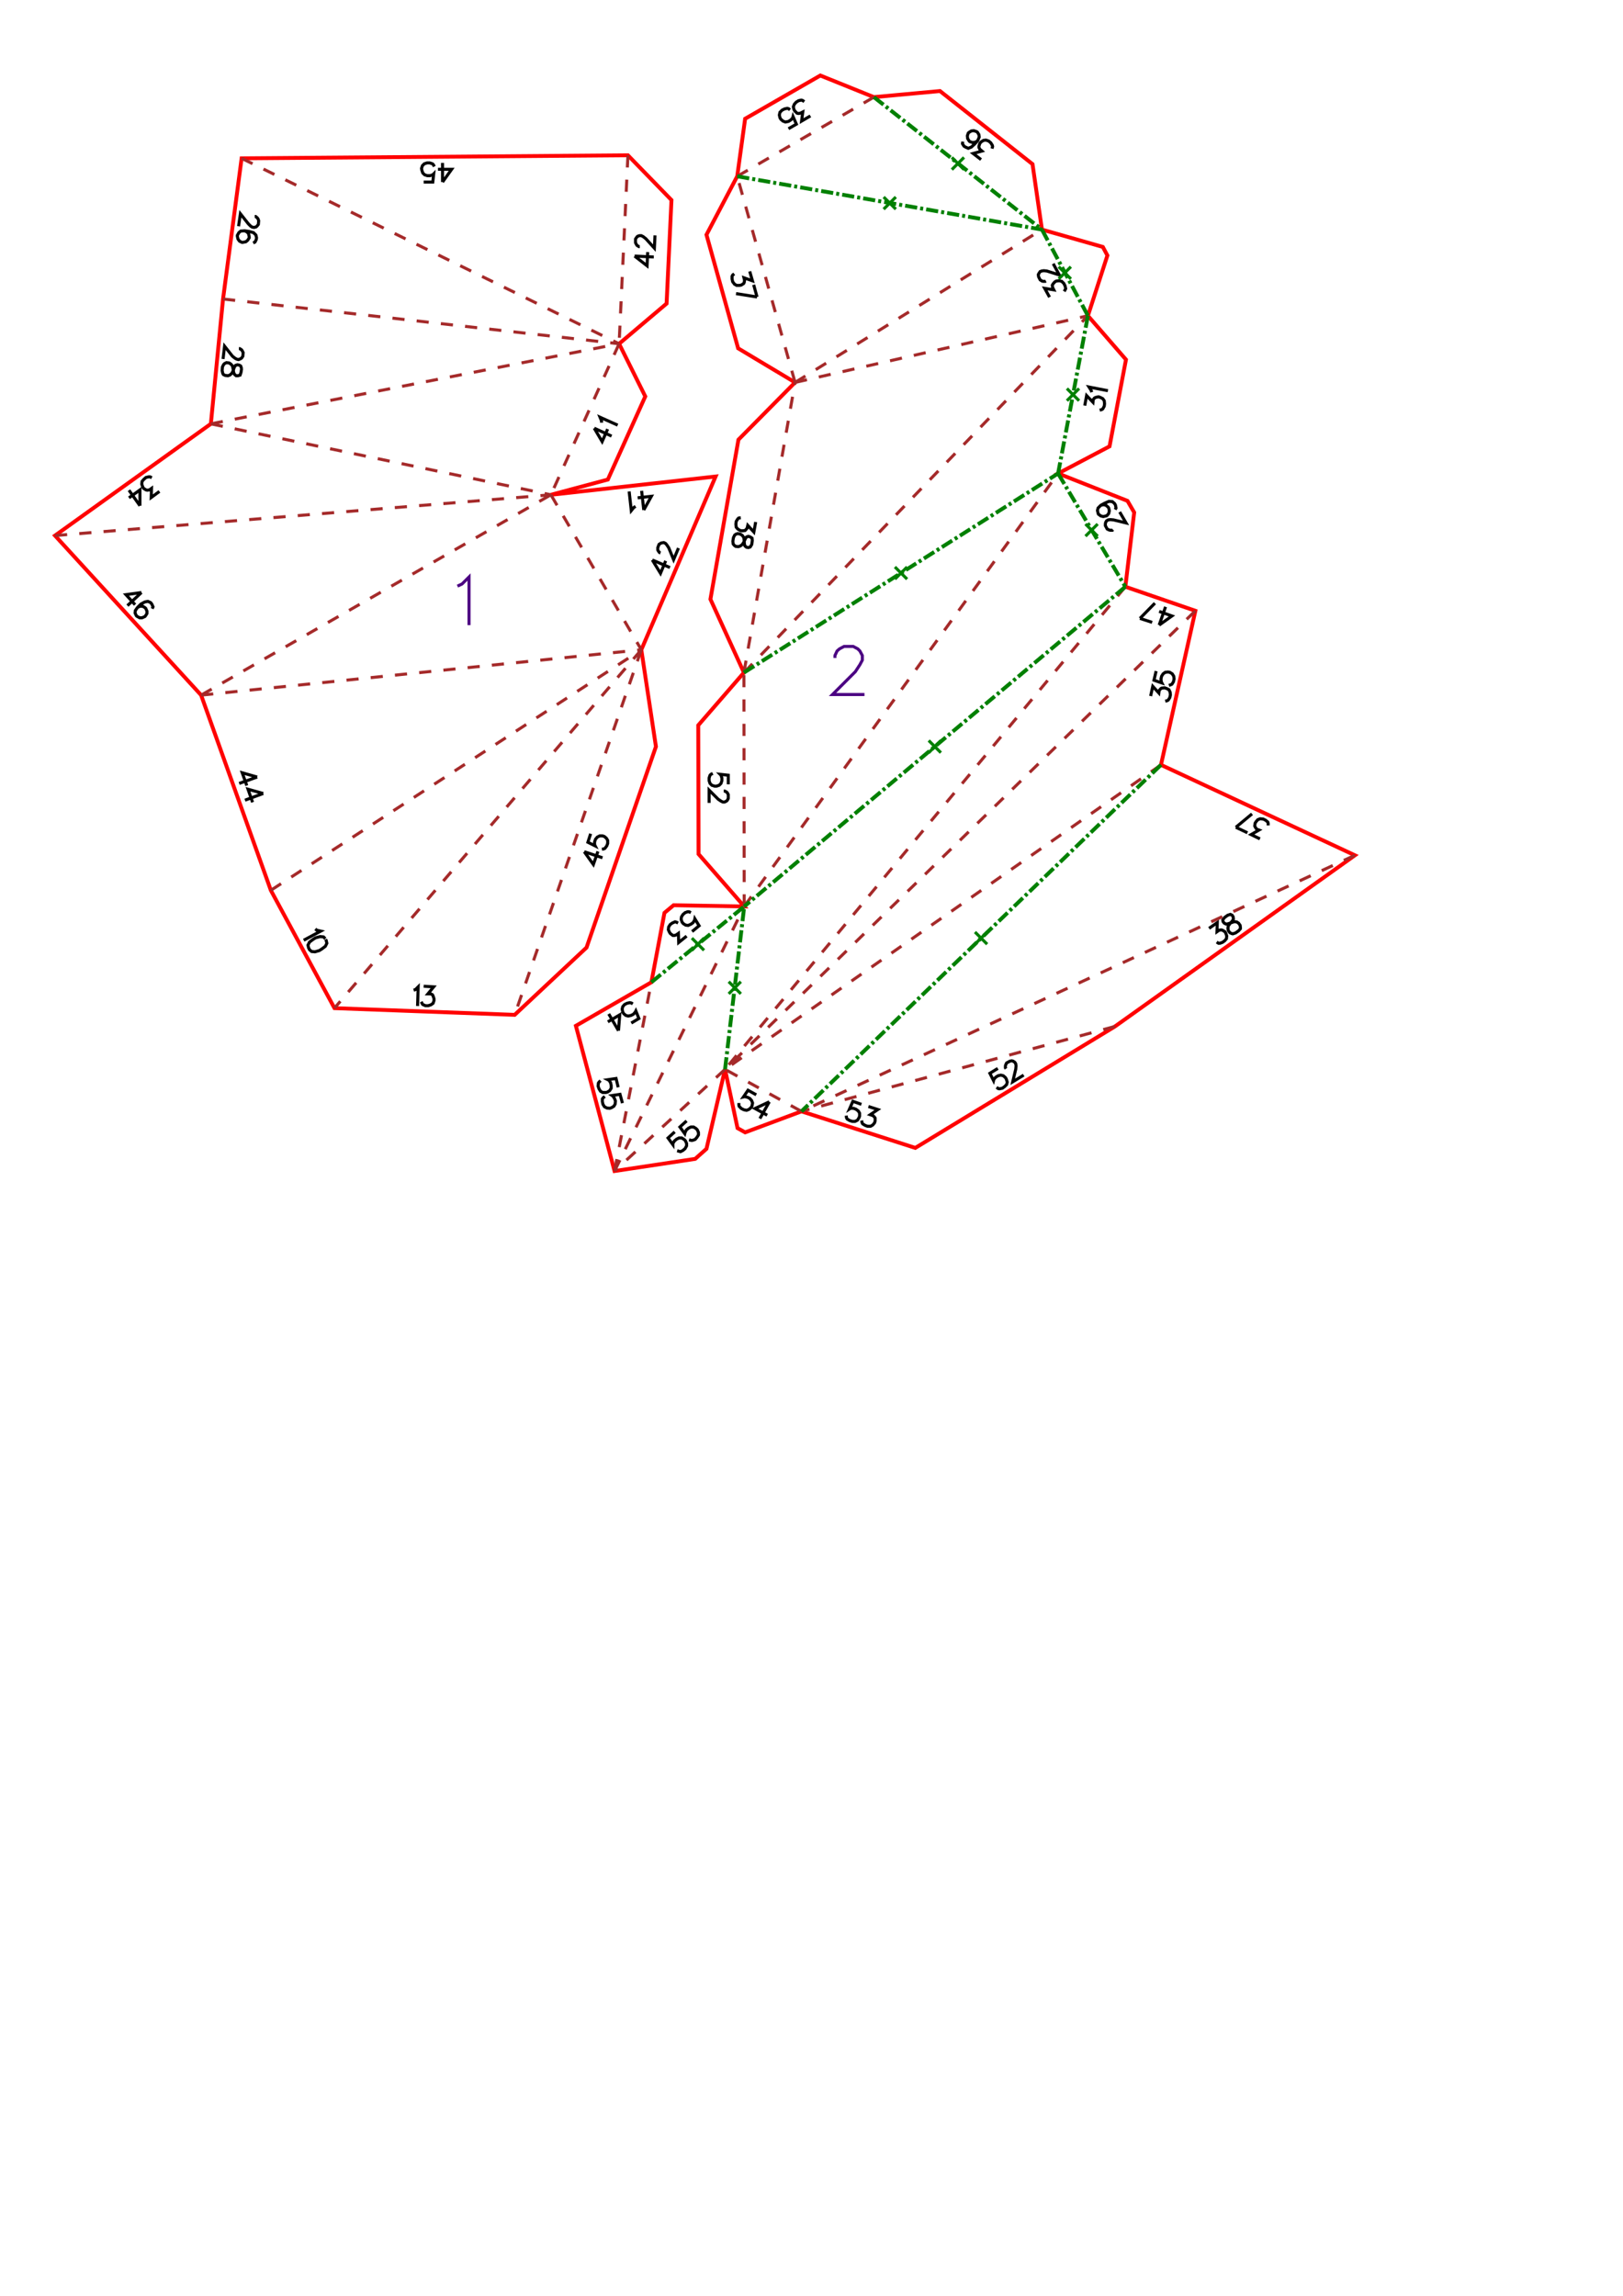 <?xml version="1.0" encoding="UTF-8" standalone="no"?>
<svg
   height="841.89pt"
   viewBox="0 0 533 754"
   width="595.276pt"
   version="1.1"
   id="svg1"
   sodipodi:docname="anubis102_H20_lang_A4x2.svg"
   inkscape:version="1.3 (0e150ed6c4, 2023-07-21)"
   xmlns:inkscape="http://www.inkscape.org/namespaces/inkscape"
   xmlns:sodipodi="http://sodipodi.sourceforge.net/DTD/sodipodi-0.dtd"
   xmlns="http://www.w3.org/2000/svg"
   xmlns:svg="http://www.w3.org/2000/svg">
  <defs
     id="defs1" />
  <sodipodi:namedview
     id="namedview1"
     pagecolor="#ffffff"
     bordercolor="#000000"
     borderopacity="0.25"
     inkscape:showpageshadow="2"
     inkscape:pageopacity="0.0"
     inkscape:pagecheckerboard="0"
     inkscape:deskcolor="#d1d1d1"
     inkscape:document-units="mm"
     showgrid="false"
     inkscape:zoom="2.285496"
     inkscape:cx="1167.3615"
     inkscape:cy="787.13767"
     inkscape:window-width="1560"
     inkscape:window-height="906"
     inkscape:window-x="180"
     inkscape:window-y="50"
     inkscape:window-maximized="1"
     inkscape:current-layer="svg1" />
  <style
     type="text/css"
     id="style1"><![CDATA[
			path {
				fill: none;
			}
		]]></style>
  <g
     id="page_001">
    <path
       d="m 103.5,305.1 0.5,0.4 1.3,0.3 -5.6,3 m 7.1,-0.5 -0.6,-0.6 -1.1,-0.1 -1.5,0.4 -0.8,0.5 -1.2,0.9 -0.5,1 0.2,0.9 0.3,0.6 0.7,0.6 1.1,0.1 1.4,-0.4 0.8,-0.5 1.2,-0.9 0.5,-1 -0.2,-0.9 -0.2,-0.4 M 84.4,255.2 79.5,253.8 81,258 m 3.4,-2.8 -5.9,2.1 m 7.9,3.3 -5,-1.4 1.5,4.3 m 3.5,-2.9 -6,2.2 m -34,-68.2 -5.1,0.7 3,3.3 m 2.1,-4 -4.6,4.3 m 8.1,1 0.3,-0.6 -0.4,-0.9 -0.4,-0.5 -0.9,-0.4 -1,0.2 -1.3,0.7 -1.1,1.1 -0.7,1 -0.1,0.8 0.4,0.9 0.2,0.2 0.9,0.5 h 0.8 l 0.9,-0.4 0.2,-0.2 0.5,-0.8 v -0.8 l -0.4,-0.9 -0.2,-0.2 -0.8,-0.5 h -0.9 l -0.8,0.4 m 7.2,-38.1 -2.7,2 0.1,-3 -0.7,0.5 -0.7,0.1 -0.4,-0.1 -0.8,-0.5 -0.3,-0.5 -0.3,-0.9 0.1,-0.9 0.6,-0.7 0.7,-0.6 0.9,-0.2 h 0.4 l 0.6,0.3 m -3.9,9.2 v -5.2 l -3.6,2.6 m 3.6,2.6 -3.6,-5.1 m 152.827,-20.37 2.6,4.4 1.8,-4.1 m -4.4,-0.3 5.7,2.6 m -3.3,-4.4 v -0.6 l -0.5,-1.2 5.8,2.6 M 78.4,114.5 h 0.3 l 0.6,0.4 0.2,0.3 0.3,0.6 -0.1,1.2 -0.4,0.6 -0.3,0.2 -0.7,0.3 -0.5,-0.1 -0.6,-0.3 -0.9,-0.7 -2.6,-3.3 -0.5,4.2 m 6.1,3.2 -0.3,-0.9 -0.5,-0.3 -0.6,-0.1 -0.6,0.2 -0.4,0.6 -0.4,1.2 -0.4,0.8 -0.7,0.6 -0.6,0.2 -0.9,-0.1 -0.6,-0.3 -0.2,-0.4 -0.2,-0.9 0.1,-1.2 0.4,-0.8 0.3,-0.3 0.6,-0.3 0.9,0.1 0.6,0.4 0.5,0.6 0.2,1 0.2,1.2 0.3,0.6 0.5,0.4 h 0.6 l 0.7,-0.2 0.3,-0.9 0.2,-1.3 m 4.3,-49.9 h 0.3 l 0.5,0.4 0.3,0.4 0.2,0.6 -0.1,1.2 -0.4,0.5 -0.3,0.3 -0.7,0.2 -0.6,-0.1 -0.5,-0.3 -0.8,-0.8 -2.6,-3.3 -0.6,4.1 m 4.8,5.5 0.6,-0.3 0.4,-0.8 0.1,-0.6 L 84,77.2 83.2,76.4 81.7,76 80.3,75.8 79,75.9 l -0.6,0.5 -0.5,0.9 v 0.3 l 0.2,0.9 0.5,0.7 0.8,0.4 h 0.3 l 1,-0.2 0.6,-0.5 0.5,-0.8 v -0.3 l -0.2,-1 -0.5,-0.6 -0.8,-0.4 m 128.091,8.3 4.1,3.2 0.2,-4.5 m -4.3,1.3 6.3,0.3 m -4.6,-3.4 h -0.3 l -0.6,-0.4 -0.2,-0.3 -0.3,-0.6 v -1.2 l 0.4,-0.6 0.3,-0.3 0.6,-0.2 h 0.6 l 0.6,0.3 0.9,0.7 2.8,3.1 0.2,-4.2 M 145.3,59.8 l 3,-4.2 h -4.5 m 1.5,4.2 v -6.3 m -6.2,6.3 h 3 l 0.3,-2.7 -0.3,0.3 -0.9,0.3 h -0.9 l -0.9,-0.3 -0.6,-0.6 -0.3,-0.9 -0.1,-0.6 0.3,-0.9 0.6,-0.6 0.9,-0.3 h 0.9 l 0.9,0.3 0.3,0.3 0.3,0.6 m 49.247,225.017 3,4.2 1.5,-4.3 m -4.5,0.1 6,2 m -3.9,-7.9 -0.9,2.8 2.4,1.2 -0.2,-0.4 v -0.9 l 0.3,-0.9 0.6,-0.7 0.8,-0.4 h 0.9 l 0.6,0.2 0.7,0.6 0.4,0.7 v 1 l -0.3,0.8 -0.6,0.8 -0.4,0.2 -0.6,0.1 M 135.8,325.2 l 0.6,-0.2 0.9,-0.9 -0.2,6.3 m 2,-6.5 3.3,0.2 -1.9,2.3 h 0.9 l 0.6,0.3 0.2,0.4 0.3,0.9 v 0.6 l -0.3,0.9 -0.7,0.5 -0.9,0.3 h -0.9 l -0.9,-0.4 -0.2,-0.3 -0.3,-0.6 m 73.1,-161.5 2.5,-4.5 -4.5,0.5 m 2,4 -0.7,-6.3 m -2,5.1 -0.6,0.4 -0.8,1 -0.7,-6.3 m 7.6,22.5 2.7,4.4 1.7,-4.1 m -4.4,-0.3 5.8,2.5 m -3.1,-4.8 -0.3,-0.1 -0.4,-0.5 -0.2,-0.4 v -0.7 l 0.4,-1.1 0.6,-0.4 0.3,-0.1 0.7,-0.1 0.6,0.3 0.4,0.5 0.6,0.9 1.6,3.9 1.6,-3.8 m 142.732,-6.051 -0.2,0.2 h -0.7 l -0.4,-0.1 -0.6,-0.3 -0.6,-1.1 v -0.6 l 0.1,-0.5 0.3,-0.5 0.5,-0.3 0.7,-0.1 1.1,0.1 4.1,1 -2.1,-3.6 m -6.2,-2.2 0.9,-0.2 0.8,0.2 0.7,0.6 0.2,0.3 0.2,0.9 -0.2,0.9 -0.6,0.7 -0.3,0.1 -0.9,0.2 -0.8,-0.2 -0.8,-0.6 -0.1,-0.3 -0.2,-0.9 0.2,-0.8 0.9,-0.9 1.3,-0.7 1.4,-0.6 1.1,0.1 0.7,0.6 0.3,0.5 0.2,1 -0.3,0.5 M 239.166,257.6 v -3 l -2.7,-0.3 0.3,0.3 0.3,0.9 v 0.9 l -0.3,0.9 -0.6,0.6 -0.9,0.3 h -0.6 l -0.9,-0.3 -0.6,-0.6 -0.3,-0.9 v -0.9 l 0.3,-0.9 0.3,-0.3 0.6,-0.3 m 3.6,5.8 h 0.3 l 0.6,0.3 0.3,0.3 0.3,0.6 v 1.2 l -0.3,0.6 -0.3,0.3 -0.6,0.3 h -0.6 l -0.6,-0.3 -0.9,-0.6 -3,-3 v 4.2 M 380.7,205.3 l 4.2,-3 -4.2,-1.5 m 0,4.5 2.1,-6 m -8.4,3.8 4.9,-5 m -0.9,6.3 -4,-1.3 m -152.83,168.634 -2.2,2 1.6,2.2 v -0.4 l 0.5,-0.8 0.7,-0.6 0.8,-0.4 h 0.9 l 0.8,0.5 0.4,0.4 0.4,0.9 v 0.8 l -0.5,0.9 -0.7,0.6 -0.8,0.4 -0.4,-0.1 -0.7,-0.2 m 3.1,-9.8 -2.2,2 1.6,2.2 0.1,-0.4 0.4,-0.8 0.7,-0.6 0.8,-0.4 h 0.9 l 0.8,0.5 0.4,0.4 0.4,0.9 v 0.8 l -0.5,0.8 -0.6,0.7 -0.9,0.3 h -0.4 l -0.7,-0.2 M 377.9,228.6 l 0.7,-3.2 2,2.2 0.1,-0.8 0.5,-0.6 0.3,-0.2 1,-0.1 0.6,0.2 0.8,0.4 0.4,0.8 0.1,0.9 -0.2,0.9 -0.5,0.8 -0.3,0.2 -0.7,0.2 m -3,-9.9 -0.7,3 2.6,0.9 -0.2,-0.4 -0.1,-0.9 0.2,-0.9 0.5,-0.8 0.7,-0.5 0.9,-0.1 0.6,0.1 0.8,0.5 0.5,0.8 0.1,0.9 -0.2,0.9 -0.5,0.8 -0.4,0.2 -0.6,0.2 m -156.621,80.842 2.3,-1.9 -1.4,-2.3 -0.1,0.5 -0.5,0.8 -0.7,0.5 -0.9,0.4 -0.8,-0.1 -0.8,-0.5 -0.4,-0.5 -0.3,-0.9 0.1,-0.8 0.5,-0.8 0.7,-0.6 0.8,-0.3 h 0.5 l 0.6,0.3 m -1.4,7.7 -2.6,2.1 -0.1,-3 -0.7,0.5 -0.6,0.2 h -0.5 l -0.8,-0.6 -0.3,-0.4 -0.4,-0.9 0.1,-0.9 0.5,-0.8 0.7,-0.5 0.9,-0.4 0.4,0.1 0.6,0.3 m 25.666,56.417 -2.7,-1.5 -1.5,2.2 0.4,-0.1 0.9,0.2 0.8,0.4 0.6,0.7 0.3,0.8 -0.2,1 -0.3,0.5 -0.7,0.6 -0.8,0.3 -0.9,-0.2 -0.8,-0.4 -0.7,-0.7 -0.1,-0.4 v -0.7 m 10,-0.4 -4.7,2.2 4,2.2 m 0.7,-4.4 -3.1,5.5 M 413.8,275.5 l -2.9,-1.4 2.6,-1.5 -0.8,-0.3 -0.4,-0.6 -0.2,-0.4 0.1,-0.9 0.3,-0.5 0.6,-0.7 0.8,-0.3 1,0.1 0.8,0.4 0.7,0.6 0.1,0.4 v 0.7 m -10.6,0.6 5.3,-4.4 m -1.5,6.2 -3.8,-1.8 m -8.8,33.2 2.7,-1.9 -0.1,3 0.7,-0.5 0.7,-0.1 0.4,0.1 0.8,0.5 0.3,0.5 0.3,0.9 -0.1,0.9 -0.6,0.7 -0.7,0.5 -0.9,0.3 h -0.4 l -0.6,-0.4 m 2.6,-8.1 -0.6,0.8 0.1,0.6 0.4,0.5 0.6,0.3 0.6,-0.1 1.2,-0.4 0.9,-0.3 0.8,0.1 0.6,0.4 0.5,0.7 0.1,0.7 v 0.4 l -0.6,0.7 -1,0.7 -0.9,0.3 -0.4,-0.1 -0.6,-0.3 -0.5,-0.7 -0.1,-0.7 0.1,-0.8 0.6,-0.8 0.8,-0.9 0.3,-0.6 -0.1,-0.7 -0.3,-0.5 -0.6,-0.3 -0.9,0.3 -1.1,0.8 m -74.4,49.5 -2.6,1.6 1.2,2.4 0.1,-0.4 0.6,-0.7 0.8,-0.5 0.9,-0.2 0.8,0.2 0.7,0.6 0.3,0.5 0.3,1 -0.2,0.8 -0.7,0.7 -0.7,0.5 -1,0.2 -0.4,-0.1 -0.5,-0.4 m 3.1,-6.1 -0.2,-0.3 v -0.6 l 0.1,-0.4 0.3,-0.6 1.1,-0.6 0.6,-0.1 0.4,0.1 0.6,0.4 0.3,0.5 0.1,0.7 -0.1,1 -1,4.2 3.6,-2.2 m -53.3,9.6 -2.8,-1 -1.1,2.5 0.3,-0.2 h 1 l 0.8,0.3 0.8,0.6 0.4,0.7 v 1 l -0.2,0.5 -0.5,0.8 -0.8,0.4 h -0.9 l -0.9,-0.3 -0.8,-0.5 -0.2,-0.4 -0.1,-0.7 m 7.3,-3 3.1,1 -2.5,1.7 0.9,0.3 0.5,0.5 0.2,0.3 v 1 l -0.2,0.6 -0.6,0.7 -0.7,0.4 h -1 l -0.8,-0.3 -0.8,-0.5 -0.2,-0.4 -0.1,-0.7 m 73.264,-234.781 0.6,-3.3 2.1,2.2 0.1,-0.9 0.4,-0.5 0.4,-0.2 0.9,-0.2 0.6,0.2 0.8,0.4 0.5,0.7 0.1,1 -0.1,0.8 -0.5,0.9 -0.3,0.2 -0.7,0.2 m -2.6,-5.9 -0.2,-0.6 -0.7,-1.1 6.2,1.2 m -115.698,43.125 -0.6,3.3 -2,-2.2 -0.2,0.9 -0.4,0.5 -0.3,0.3 -1,0.1 -0.6,-0.1 -0.8,-0.5 -0.5,-0.6 -0.1,-1 0.1,-0.9 0.5,-0.8 0.3,-0.3 0.7,-0.1 m 3.8,7.6 -0.1,-0.9 -0.6,-0.4 -0.6,-0.2 -0.6,0.2 -0.4,0.6 -0.5,1.1 -0.5,0.8 -0.7,0.5 -0.6,0.2 -0.9,-0.1 -0.5,-0.4 -0.3,-0.4 -0.1,-0.9 0.2,-1.2 0.4,-0.8 0.4,-0.3 0.6,-0.2 0.9,0.2 0.6,0.4 0.5,0.7 0.1,0.9 0.1,1.3 0.2,0.6 0.5,0.4 0.6,0.1 0.6,-0.2 0.5,-0.8 0.2,-1.4 M 344.7,97.6 l -1.6,-2.9 3,0.5 -0.4,-0.8 -0.1,-0.7 0.2,-0.4 0.6,-0.7 0.5,-0.3 1,-0.1 0.8,0.2 0.7,0.7 0.4,0.8 0.2,0.9 -0.2,0.4 -0.3,0.5 m -6,-3.4 -0.2,0.1 h -0.7 l -0.4,-0.1 -0.6,-0.4 -0.5,-1 -0.1,-0.7 0.2,-0.4 0.4,-0.6 0.5,-0.2 0.7,-0.1 1,0.1 4.1,1.3 -2,-3.7 m -99.691,2.53 0.9,3.1 -2.8,-1 0.2,0.8 -0.1,0.7 -0.2,0.4 -0.8,0.5 -0.6,0.1 h -0.9 l -0.7,-0.4 -0.6,-0.8 -0.2,-0.9 v -0.9 l 0.2,-0.4 0.5,-0.4 m 7.5,7.6 -6.9,-1.1 m 5.8,-2.9 1.1,4 m 17.528,-59.457 -2.9,1.7 0.4,-3 -0.8,0.4 -0.6,0.1 -0.5,-0.1 -0.7,-0.7 -0.3,-0.5 -0.2,-0.9 0.3,-0.8 0.6,-0.7 0.8,-0.5 0.9,-0.2 0.4,0.1 0.6,0.4 m -5.2,8.9 2.6,-1.5 -1.1,-2.5 -0.1,0.4 -0.6,0.7 -0.8,0.5 -1,0.2 -0.8,-0.3 -0.7,-0.6 -0.3,-0.5 -0.2,-0.9 0.2,-0.9 0.7,-0.7 0.8,-0.4 0.9,-0.2 0.4,0.1 0.5,0.4 m 62.757,16.334 -2.6,-2 2.9,-0.8 -0.7,-0.6 -0.3,-0.6 v -0.4 l 0.3,-0.9 0.4,-0.5 0.8,-0.5 0.8,-0.1 0.9,0.3 0.7,0.6 0.5,0.8 0.1,0.4 -0.2,0.7 m -9.6,-2.3 -0.1,0.7 0.5,0.8 0.5,0.3 0.9,0.4 1,-0.4 1.1,-1 1,-1.1 0.5,-1.2 -0.1,-0.8 -0.5,-0.8 -0.3,-0.2 -0.9,-0.3 -0.8,0.1 -0.8,0.5 -0.2,0.2 -0.3,0.9 0.1,0.9 0.5,0.8 0.2,0.2 0.9,0.3 0.9,-0.1 0.8,-0.5 M 203,357.1 l -0.7,-2.9 -2.7,0.4 0.4,0.2 0.5,0.8 0.2,0.9 v 0.9 l -0.5,0.8 -0.8,0.5 -0.5,0.1 h -1 l -0.7,-0.4 -0.5,-0.8 -0.3,-0.9 0.1,-1 0.2,-0.3 0.5,-0.5 m 7.2,7.4 -0.8,-2.9 -2.6,0.4 0.3,0.2 0.5,0.8 0.3,0.8 -0.1,1 -0.4,0.7 -0.8,0.5 -0.6,0.2 -0.9,-0.1 -0.8,-0.4 -0.5,-0.8 -0.2,-0.9 v -0.9 l 0.3,-0.4 0.5,-0.4 m 8.7,-24.1 2.5,-1.5 -1,-2.5 -0.2,0.4 -0.6,0.7 -0.8,0.4 -0.9,0.2 -0.8,-0.2 -0.7,-0.6 -0.3,-0.5 -0.2,-1 0.2,-0.8 0.6,-0.7 0.8,-0.4 0.9,-0.2 0.5,0.1 0.5,0.3 m -4.7,8.8 0.4,-5.2 -3.9,2.3 m 3.5,2.9 -3.2,-5.5"
       id="nums_001"
       stroke="#000000"
       stroke-width="1"
       sodipodi:nodetypes="cccccccccccccccccccccccccccccccccccccccccccccccccccccccccccccccccccccccccccccccccccccccccccccccccccccccccccccccccccccccccccccccccccccccccccccccccccccccccccccccccccccccccccccccccccccccccccccccccccccccccccccccccccccccccccccccccccccccccccccccccccccccccccccccccccccccccccccccccccccccccccccccccccccccccccccccccccccccccccccccccccccccccccccccccccccccccccccccccccccccccccccccccccccccccccccccccccccccccccccccccccccccccccccccccccccccccccccccccccccccccccccccccccccccccccccccccccccccccccccccccccccccccccccccccccccccccccccccccccccccccccccccccccccccccccccccccccccccccccccccccccccccccccccccccccccccccccccccccccccccccccccccccccccccccccccccccccccccccccccccccccccccccccccccccccccccccccccccccccccccccccccccccccccccccccccccccccccccccccccccccccccccccccccccccccccccccccccccccccccccccccccccccccccccccccccccccccccccccccccccccccccccccccccccccccccccccccccccccccccc" />
    <path
       d="m 79.3,52 126.9,-1 14.3,14.7 -1.6,34 -15.6,13.2 8.6,17.3 -12.3,27.3 -18.7,5 54.1,-6 -24.4,56.9 4.8,31.8 -22.8,66 L 169,333.3 109.8,331.1 88.9,292.4 66,228.3 18,175.9 l 51.2,-36.7 4,-41 z m 183.9,313 -18.5,6.9 -2.5,-1.4 -4.1,-19.3 -6.1,26.1 -3.7,3.3 -26.5,4 -12.7,-47.7 24.8,-14.3 4.3,-22.8 3,-2.5 23.2,0.4 -15,-17.2 -0.1,-42.3 15,-17.3 -11,-24.1 9.2,-52.4 18.6,-18.8 -18.7,-11.2 -10.4,-37.3 10.1,-19.2 2.6,-18.9 24.7,-14.2 17.6,7.1 21.7,-2 30.4,24 3.1,21.5 20,5.7 1.5,2.8 -6.4,19.8 12.5,14.4 -5.4,28.5 -16.9,8.9 22.8,9 2.2,3.8 -2.9,24.4 23,7.9 -11.3,50.6 63.7,29.7 -78.8,56.2 -65.6,39.9 z"
       id="coupes_001"
       stroke="#ff0000"
       stroke-width="1.27"
       sodipodi:nodetypes="cccccccccccccccccccccccccccccccccccccccccccccccccccccccccccccc" />
    <path
       d="m 88.9,292.4 121.7,-79 m 0,0 -100.8,117.7 M 66,228.3 210.6,213.4 M 66,228.3 180.9,162.5 m 0,0 29.7,50.9 M 18,175.9 180.9,162.5 M 69.2,139.2 180.9,162.5 M 69.2,139.2 203.3,112.9 m 0,0 -22.4,49.6 M 73.2,98.2 203.3,112.9 M 79.3,52 l 124,60.9 m 2.9,-61.9 -2.9,61.9 m 7.3,100.5 -41.6,119.9 m 75.4,-35.6 103.1,-142.2 m 22.1,37.2 -131.5,158.5 m 6.3,-53.5 -0.1,-76.8 M 392.6,200.6 238.1,351.2 m 0,0 -36.3,33.4 m 0,0 42.6,-86.9 m 136.9,-46.5 -143.2,100 m -36.3,33.4 12.1,-62 M 263.2,365 238.1,351.2 M 445,280.9 263.2,365 m 103,-27.9 -103,27.9 m -18.9,-144.1 113,-117.2 m -113,117.2 16.8,-95.3 m 0,0 96.2,-21.9 m -96.2,21.9 81.1,-50.2 m -81.1,50.2 -19,-67.7 m 0,0 44.9,-26"
       id="plisM_001"
       stroke="#a52a2a"
       stroke-dasharray="4" />
    <path
       d="m 369.6,192.7 -125.2,105 m 103.1,-142.2 22.1,37.2 m -131.5,158.5 6.3,-53.5 m -0.1,-76.8 103.2,-65.4 M 213.9,322.6 244.4,297.7 M 381.3,251.2 263.2,365 m 94.1,-261.3 -9.8,51.8 m -5.3,-80.1 15.1,28.3 M 242.1,57.9 342.2,75.4 M 287,31.9 342.2,75.4"
       id="plisV_001"
       stroke="#008000"
       stroke-dasharray="4, 1, 1, 1"
       stroke-width="1.27" />
    <path
       d="m 305,243.2 4,4 m 0,-4 -4,4 m 51.5,-75.1 4,4 m 0,-4 -4,4 m -117.2,146.3 4,4 m 0,-4 -4,4 m 54.6,-140.2 4,4 m 0,-4 -4,4 m -66.7,117.9 4,4 m 0,-4 -4,4 m 93,-6 4,4 m 0,-4 -4,4 m 30.2,-182.5 4,4 m 0,-4 -4,4 m -2.7,-44 4,4 m 0,-4 -4,4 m -57.5,-26.9 4,4 m 0,-4 -4,4 m 22.4,-17 4,4 m 0,-4 -4,4"
       id="marqueV_001"
       stroke="#008000" />
    <path
       d="m 150.2,192.5 1.5,-0.7 2.3,-2.3 v 15.8"
       id="titre_1"
       stroke="#4b0082" />
    <path
       d="m 274.2,216.1 v -0.8 l 0.7,-1.5 0.8,-0.7 1.5,-0.8 h 3 l 1.5,0.8 0.7,0.7 0.8,1.5 v 1.5 l -0.8,1.5 -1.5,2.3 -7.5,7.5 h 10.5"
       id="titre_2"
       stroke="#4b0082" />
  </g>
  <g
     id="page_002">
    <path
       d="m 776.191,596.957 -0.2,3 2.7,0.4 -0.3,-0.3 -0.2,-0.9 v -0.9 l 0.3,-0.9 0.7,-0.5 0.9,-0.3 h 0.6 l 0.9,0.4 0.5,0.6 0.3,0.9 v 0.9 l -0.4,0.9 -0.3,0.3 -0.6,0.2 m -4.8,-7.3 0.3,0.9 0.8,0.6 1.5,0.4 h 0.9 l 1.5,-0.2 1,-0.6 0.3,-0.8 v -0.6 l -0.2,-1 -0.9,-0.6 -1.5,-0.4 h -0.9 l -1.5,0.2 -0.9,0.6 -0.4,0.9 v 0.4 m -121.5,17.687 v -3 l -2.7,-0.4 0.3,0.3 0.3,0.9 v 0.9 l -0.3,0.9 -0.7,0.6 -0.9,0.3 h -0.6 l -0.9,-0.3 -0.5,-0.6 -0.3,-0.9 v -0.9 l 0.3,-0.9 0.3,-0.3 0.6,-0.3 m 3.6,5.3 0.3,0.6 0.9,0.9 h -6.3 m 145.5,-80.87 1.8,-2.8 1,2.8 0.5,-0.7 0.6,-0.4 0.4,-0.1 0.9,0.3 0.5,0.3 0.6,0.7 0.2,0.8 -0.2,1 -0.5,0.7 -0.7,0.6 -0.4,0.1 -0.7,-0.1 m 0.2,-9.9 1.9,4.8 2.5,-3.8 m -4.4,-1 5.3,3.4 m 6.081,-46.313 -0.3,0.1 -0.7,-0.1 -0.3,-0.3 -0.5,-0.5 -0.3,-1.1 0.2,-0.7 0.2,-0.4 0.5,-0.4 0.6,-0.1 0.6,0.1 1.1,0.4 3.6,2.2 -1,-4.1 m -6.8,-1.1 0.5,0.8 0.7,0.2 0.6,-0.2 0.5,-0.4 0.1,-0.7 v -1.2 l 0.1,-0.9 0.5,-0.8 0.5,-0.4 0.8,-0.2 0.7,0.1 0.4,0.3 0.5,0.8 0.3,1.1 -0.1,1 -0.2,0.3 -0.5,0.5 -0.9,0.2 -0.7,-0.2 -0.7,-0.4 -0.5,-0.8 -0.6,-1.1 -0.4,-0.5 -0.7,-0.2 -0.6,0.2 -0.5,0.4 v 1 l 0.3,1.3 m -110.563,-0.134 0.2,0.2 0.4,0.6 0.1,0.4 v 0.6 l -0.6,1.1 -0.5,0.4 -0.5,0.1 -0.6,-0.1 -0.6,-0.3 -0.3,-0.5 -0.5,-1 -1.1,-4.1 -2.1,3.7 m 2.9,7.6 -4,-5.7 m 6.1,2.1 -2.1,3.6 m 112.681,-43.06 h -0.3 l -0.6,-0.3 -0.2,-0.4 -0.3,-0.6 0.1,-1.2 0.4,-0.6 0.3,-0.2 0.6,-0.3 0.6,0.1 0.6,0.3 0.8,0.7 2.8,3.3 0.3,-4.2 m -4.9,-5.2 -0.7,0.2 -0.3,0.9 -0.1,0.6 0.2,0.9 0.9,0.7 1.4,0.4 1.5,0.1 1.3,-0.2 0.6,-0.5 0.4,-0.9 v -0.3 l -0.2,-0.9 -0.5,-0.6 -0.9,-0.4 h -0.3 l -0.9,0.2 -0.7,0.5 -0.4,0.9 v 0.3 l 0.2,0.9 0.6,0.7 0.8,0.3 m -88.525,-25.293 0.2,0.6 0.7,1.1 -6.2,-1.2 m 5.9,3.8 -0.1,-0.9 -0.5,-0.4 -0.6,-0.1 -0.7,0.1 -0.4,0.6 -0.5,1.1 -0.4,0.8 -0.7,0.5 -0.7,0.2 -0.9,-0.2 -0.5,-0.4 -0.2,-0.3 -0.2,-1 0.3,-1.1 0.4,-0.9 0.4,-0.2 0.6,-0.2 0.9,0.2 0.5,0.4 0.5,0.7 0.1,0.9 0.1,1.3 0.2,0.6 0.5,0.4 0.6,0.1 0.7,-0.2 0.4,-0.8 0.3,-1.3 m 87.152,-28.083 -0.3,-0.6 -1,-0.8 6.3,-0.2 m -6.5,-1.6 -0.2,-3.3 2.5,1.8 v -0.9 l 0.3,-0.6 0.2,-0.4 0.9,-0.3 h 0.6 l 0.9,0.3 0.7,0.5 0.3,0.9 v 0.9 l -0.2,0.9 -0.3,0.3 -0.6,0.4 m 8.644,-33.364 0.4,-0.6 0.4,-1.2 2.9,5.7 m -0.3,-7.2 -0.7,0.7 -0.1,1.1 0.4,1.4 0.4,0.8 0.9,1.2 1,0.6 0.9,-0.2 0.5,-0.2 0.7,-0.7 0.1,-1.1 -0.4,-1.5 -0.4,-0.8 -0.9,-1.2 -1,-0.5 -0.9,0.1 -0.4,0.2 m -100.076,-80.761 1.4,-4.9 -4.3,1.5 m 2.9,3.4 -2.2,-5.9 m -0.9,6.9 -3.1,1.2 0.9,-2.9 -0.9,0.3 -0.6,-0.1 -0.4,-0.2 -0.6,-0.7 -0.2,-0.6 v -0.9 l 0.3,-0.8 0.8,-0.6 0.8,-0.3 h 1 l 0.4,0.2 0.4,0.4 M 668.8,307.2 l -1,-5.1 -3.1,3.3 m 4.1,1.8 -4.6,-4.3 m 1.5,7.5 0.4,-0.9 -0.3,-1 -0.8,-1.3 -0.7,-0.6 -1.3,-0.8 -1.1,-0.2 -0.8,0.5 -0.4,0.4 -0.4,0.9 0.2,1 0.9,1.3 0.7,0.6 1.3,0.8 1,0.2 0.9,-0.5 0.3,-0.3 m 41.6,96.7 v -0.7 l -0.4,-1.2 5.6,2.8 m -4.6,-5.2 -0.2,0.9 0.4,0.5 0.6,0.3 h 0.6 l 0.6,-0.4 0.8,-0.9 0.6,-0.7 0.8,-0.3 h 0.7 l 0.8,0.4 0.4,0.5 0.2,0.4 -0.2,1 -0.5,1.1 -0.7,0.6 -0.4,0.2 h -0.6 l -0.8,-0.4 -0.4,-0.6 -0.3,-0.8 0.1,-0.9 0.3,-1.2 v -0.7 l -0.4,-0.5 -0.6,-0.3 H 709 l -0.7,0.7 -0.6,1.2 m -118.411,11.403 -4.9,-1.8 1.2,4.3 m 3.7,-2.5 -6.1,1.7 m 7.8,4.7 -6.8,-1.1 m 5.7,-2.9 1.1,4 M 656.6,460.1 l -0.1,-0.2 -0.1,-0.7 0.1,-0.4 0.4,-0.6 1,-0.6 0.7,-0.1 0.4,0.2 0.5,0.3 0.3,0.5 0.1,0.7 -0.1,1.1 -1,4.1 3.6,-2.2 m 1.2,-8 0.7,6.9 m -4.3,-4.8 3.6,-2.1 m -54.447,0.317 -5.1,-0.3 2.4,3.8 m 2.7,-3.5 -5.3,3.4 m 7.5,0.2 -0.7,-0.6 -0.7,0.1 -0.5,0.3 -0.4,0.5 0.1,0.7 0.4,1.2 0.2,0.9 -0.2,0.8 -0.4,0.6 -0.7,0.5 h -0.7 l -0.4,-0.1 -0.7,-0.6 -0.7,-1 -0.2,-0.9 0.1,-0.4 0.4,-0.6 0.7,-0.5 h 0.7 l 0.8,0.2 0.8,0.6 0.8,0.8 0.6,0.4 0.7,-0.1 0.5,-0.3 0.3,-0.6 -0.2,-0.9 -0.7,-1.1 M 810.1,226.6 h -0.7 l -1.2,0.3 3.3,-5.4 m -7,2.3 -0.1,0.7 0.7,0.7 0.5,0.3 0.9,0.2 1,-0.4 1,-1.1 0.8,-1.3 0.4,-1.2 -0.2,-0.8 -0.7,-0.7 -0.2,-0.2 -0.9,-0.2 -0.9,0.2 -0.7,0.6 -0.1,0.3 -0.2,0.9 0.2,0.8 0.6,0.7 0.2,0.2 0.9,0.2 0.9,-0.2 0.7,-0.6 m -68.3,-23.4 0.5,-0.9 0.7,-0.4 0.9,-0.2 0.3,0.1 0.8,0.5 0.5,0.7 0.1,0.9 v 0.3 l -0.5,0.8 -0.7,0.5 -1,0.1 h -0.2 l -0.9,-0.5 -0.4,-0.7 -0.1,-1.2 0.3,-1.5 0.6,-1.4 0.7,-0.8 1,-0.1 0.6,0.1 0.8,0.5 0.2,0.6 m -34.5,52.9 -3.2,4 4.5,0.2 m -1.3,-4.2 -0.3,6.3 m 3.6,-6.1 3.3,0.1 -2,2.4 h 0.9 l 0.6,0.3 0.3,0.3 0.3,0.9 -0.1,0.6 -0.3,0.9 -0.6,0.6 -0.9,0.3 -0.9,-0.1 -0.9,-0.3 -0.3,-0.3 -0.3,-0.7 m -81.5,2.182 3.3,0.4 -2.1,2.2 0.9,0.1 0.6,0.4 0.3,0.3 0.2,0.9 -0.1,0.6 -0.4,0.9 -0.7,0.5 -0.9,0.2 -0.9,-0.1 -0.8,-0.4 -0.3,-0.3 -0.2,-0.7 m 9.5,-1.9 -0.4,0.8 -0.7,0.6 -0.9,0.2 -0.3,-0.1 -0.9,-0.4 -0.5,-0.6 -0.2,-1 v -0.3 l 0.4,-0.8 0.7,-0.5 0.9,-0.2 h 0.3 l 0.9,0.4 0.5,0.7 0.2,1.2 -0.2,1.5 -0.5,1.4 -0.6,0.9 -1,0.2 -0.6,-0.1 -0.8,-0.4 -0.3,-0.6 M 609.3,225.9 l 0.3,0.6 0.9,0.9 -6.3,0.1 m -3,-44.8 -0.6,-0.8 -1.1,-0.2 -1.5,0.4 -0.8,0.3 -1.2,0.9 -0.6,0.9 v 0.9 l 0.3,0.6 0.6,0.7 1.1,0.2 1.5,-0.3 0.8,-0.4 1.3,-0.8 0.6,-0.9 -0.1,-1 -0.2,-0.4 m -15.4,-51.3 h 0.3 l 0.7,0.1 0.3,0.3 0.4,0.5 0.3,1.2 -0.2,0.6 -0.3,0.4 -0.5,0.4 -0.6,0.1 -0.6,-0.2 -1,-0.4 -3.5,-2.4 0.7,4.1 m 72.8,-25.3 -0.1,-0.7 -0.5,-1.1 5.9,2 m -4.6,-6.6 -1,2.9 2.5,1.1 -0.2,-0.4 v -0.9 l 0.3,-0.9 0.6,-0.7 0.7,-0.4 h 1 l 0.6,0.2 0.7,0.6 0.4,0.7 v 1 l -0.3,0.8 -0.6,0.8 -0.4,0.2 -0.6,0.1 m -88.5,-34.7 -7,-0.2 m 5.3,-3.6 1.7,3.8 m -6.7,-23.8 2.3,-2 -1.6,-2.2 v 0.4 l -0.5,0.8 -0.7,0.6 -0.8,0.4 h -0.9 l -0.8,-0.5 -0.4,-0.4 -0.4,-0.9 v -0.9 l 0.5,-0.8 0.7,-0.6 0.8,-0.4 0.5,0.1 0.6,0.2 m 120.16,38.704 0.4,5.1 3.4,-2.8 m -3.8,-2.3 4,4.9 m -0.5,-7.7 -0.5,0.8 0.1,1.1 0.7,1.4 0.6,0.7 1.2,0.9 1,0.4 0.9,-0.4 0.5,-0.4 0.5,-0.8 -0.1,-1 -0.7,-1.4 -0.6,-0.7 -1.2,-1 -1,-0.3 -0.9,0.4 -0.4,0.2 M 672.4,50.9 l -2,-2.6 3,-0.1 -0.6,-0.7 -0.1,-0.6 v -0.4 l 0.6,-0.8 0.5,-0.4 0.9,-0.3 0.8,0.1 0.8,0.5 0.5,0.8 0.3,0.9 v 0.4 l -0.3,0.6 m -8,-5.6 0.9,-0.3 0.8,0.2 0.8,0.5 0.2,0.2 0.3,0.9 -0.1,0.9 -0.5,0.7 -0.3,0.2 -0.9,0.3 -0.8,-0.1 -0.8,-0.5 -0.2,-0.2 -0.3,-0.9 0.1,-0.9 0.8,-1 1.2,-0.9 1.4,-0.6 1,-0.1 0.8,0.5 0.4,0.5 0.3,0.9 -0.3,0.6 m -60.3,-8.7 1.9,-4.8 -4.3,1 m 2.4,3.8 -1.5,-6.2 m 117.9,141.4 0.4,-0.5 0.5,-1.2 2.3,5.9 m -0.3,-5.3 -0.1,-0.3 0.1,-0.6 0.2,-0.4 0.4,-0.5 1.1,-0.4 h 0.7 l 0.4,0.2 0.5,0.5 0.2,0.5 -0.1,0.7 -0.2,1 -1.7,3.9 3.9,-1.5 m -43.7,-50.3 -0.5,0.5 -0.5,1.2 -2.2,-5.9 m -1.7,7.6 1.3,-5 -4.2,1.6 m 2.9,3.4 -2.2,-5.9 m 184.876,214.325 -1.9,4.7 4.4,-1 m -2.5,-3.7 1.5,6.1 m 4.1,-7.5 -1.9,4.8 4.4,-1.1 m -2.5,-3.7 1.5,6.1 M 871.5,245.4 l -0.6,0.3 -1,0.8 0.4,-6.3 m -5.6,6.2 3.4,-6.1 m 0.8,6.4 -4.2,-0.3 m -98.9,-98.7 -0.3,-0.2 -0.4,-0.5 -0.1,-0.4 v -0.7 l 0.5,-1.1 0.5,-0.4 0.4,-0.1 h 0.7 l 0.6,0.3 0.4,0.5 0.5,0.9 1.4,4 1.8,-3.7 m -4.3,-5.5 -0.2,1 0.6,0.9 1.2,0.9 0.8,0.4 1.5,0.4 1.1,-0.1 0.6,-0.7 0.3,-0.5 0.1,-1 -0.5,-0.9 -1.3,-0.9 -0.8,-0.4 -1.4,-0.4 -1.1,0.1 -0.7,0.7 -0.2,0.4 m 161.6,130 2.5,1.6 1.8,-2.1 h -0.5 l -0.9,-0.2 -0.7,-0.5 -0.6,-0.7 -0.2,-0.8 0.2,-1 0.3,-0.5 0.8,-0.6 0.8,-0.1 0.9,0.2 0.8,0.5 0.6,0.7 0.1,0.4 -0.1,0.7 m -8.8,0.4 0.9,0.3 1,-0.5 1.1,-1.1 0.5,-0.7 0.5,-1.4 v -1.1 l -0.6,-0.8 -0.5,-0.3 -0.9,-0.2 -1,0.4 -1.1,1.1 -0.4,0.8 -0.6,1.4 v 1.1 l 0.6,0.7 0.4,0.3 m 11.317,40.091 -0.6,5.1 3.9,-2.1 m -3.3,-3 3,5.5 m 2.9,-7.7 -0.5,-0.3 -0.9,0.1 -0.6,0.3 -0.6,0.7 -0.1,1.1 0.5,1.4 0.7,1.4 0.8,0.9 0.8,0.2 1,-0.2 0.2,-0.1 0.7,-0.7 0.2,-0.8 -0.2,-1 -0.1,-0.2 -0.7,-0.7 -0.8,-0.2 -1,0.2 -0.2,0.1 -0.7,0.7 -0.2,0.8 0.2,1 M 672.9,719.5 l 3.3,-0.1 -1.8,2.4 h 0.9 l 0.6,0.3 0.3,0.3 0.4,0.9 v 0.6 l -0.3,0.9 -0.6,0.6 -0.9,0.3 -0.9,0.1 -0.9,-0.3 -0.3,-0.3 -0.3,-0.6 m 5.8,-5.3 h 3.3 l -1.7,2.4 h 0.9 l 0.6,0.3 0.3,0.3 0.3,0.8 v 0.6 l -0.3,1 -0.5,0.6 -0.9,0.3 h -0.9 l -0.9,-0.3 -0.4,-0.2 -0.3,-0.6 m 63.1,-7.4 v -0.3 l 0.3,-0.7 0.2,-0.3 0.6,-0.3 1.2,-0.2 0.6,0.3 0.3,0.2 0.4,0.6 0.1,0.6 -0.3,0.6 -0.5,1 -2.7,3.3 4.2,-0.5 m 1.1,-6.4 3.3,-0.3 -1.6,2.5 0.9,-0.1 0.7,0.3 0.3,0.2 0.4,0.9 v 0.6 l -0.2,0.9 -0.5,0.7 -0.9,0.4 -0.9,0.1 -0.9,-0.2 -0.3,-0.3 -0.4,-0.6 m 58.1,-6 0.1,-0.3 0.3,-0.5 0.3,-0.3 0.6,-0.3 h 1.2 l 0.6,0.4 0.3,0.3 0.3,0.6 -0.1,0.6 -0.3,0.6 -0.6,0.8 -3.1,2.9 4.2,0.2 m 1.8,-4.7 v -0.3 l 0.3,-0.6 0.4,-0.3 0.6,-0.3 h 1.2 l 0.5,0.4 0.3,0.3 0.3,0.6 v 0.6 l -0.3,0.6 -0.7,0.9 -3.1,2.8 4.2,0.2 m -12.243,-86.634 -0.6,0.3 -0.9,0.9 v -6.3 m -5.2,6.6 3,-6.4 m 1.2,6.3 -4.2,0.1 m 68.457,-6.3 -0.5,0.4 -0.8,1 -0.8,-6.2 m -4,6.1 0.4,0.6 0.9,0.1 h 0.6 l 0.9,-0.4 0.4,-1 0.2,-1.5 -0.2,-1.5 -0.5,-1.2 -0.6,-0.5 -1,-0.2 -0.3,0.1 -0.8,0.4 -0.5,0.6 -0.2,1 v 0.3 l 0.4,0.8 0.7,0.5 0.9,0.2 h 0.3 l 0.9,-0.4 0.5,-0.7 0.2,-0.9 M 875,714.4 l -0.9,0.3 -0.3,0.6 v 0.6 l 0.3,0.6 0.6,0.3 1.2,0.4 0.9,0.3 0.6,0.6 0.2,0.6 v 0.9 l -0.3,0.6 -0.3,0.3 -0.9,0.3 -1.2,-0.1 -0.9,-0.3 -0.3,-0.3 -0.3,-0.6 v -0.9 l 0.4,-0.6 0.6,-0.6 0.9,-0.3 1.2,-0.2 0.6,-0.3 0.3,-0.6 v -0.6 l -0.3,-0.6 -0.9,-0.3 -1.3,-0.1 m 41.296,-115.947 -0.4,-0.8 v -0.9 l 0.4,-0.8 0.2,-0.2 0.9,-0.4 h 0.8 l 0.9,0.4 0.2,0.2 0.4,0.8 v 0.9 l -0.4,0.8 -0.2,0.3 -0.9,0.4 h -0.8 l -1.1,-0.7 -1,-1 -0.9,-1.3 -0.2,-1 0.4,-0.9 0.5,-0.4 0.8,-0.4 0.6,0.2 M 944.4,717.4 l 0.6,-0.3 0.9,-0.8 -0.2,6.3 m 1.2,-5.1 0.6,-0.3 1,-0.9 -0.2,6.3 m -328.7,-93.9 -0.2,0.3 -0.5,0.4 -0.4,0.1 h -0.7 l -1,-0.5 -0.5,-0.5 -0.1,-0.4 v -0.7 l 0.2,-0.5 0.6,-0.4 0.9,-0.6 4,-1.4 -3.8,-1.8 m -7,3.7 2.7,1.2 1.5,-2.3 -0.4,0.2 -1,-0.1 -0.8,-0.4 -0.7,-0.7 -0.3,-0.8 0.2,-0.9 0.2,-0.6 0.7,-0.7 0.8,-0.2 0.9,0.1 0.8,0.4 0.7,0.6 0.2,0.4 v 0.7 m -14,98.5 v -0.3 l 0.3,-0.6 0.3,-0.3 0.6,-0.3 h 1.2 l 0.6,0.3 0.3,0.3 0.3,0.6 v 0.6 l -0.3,0.6 -0.6,0.9 -3,3 h 4.2 m 4.3,-6.3 -3,4.2 h 4.5 m -1.5,-4.2 v 6.3 m -40.491,-69.187 h 0.3 l 0.6,0.4 0.3,0.3 0.2,0.6 v 1.2 l -0.3,0.6 -0.3,0.3 -0.6,0.2 h -0.6 l -0.6,-0.3 -0.9,-0.6 -2.9,-3.1 -0.1,4.2 m 4.8,1.2 0.3,0.6 0.9,0.9 -6.3,-0.1 m 73.987,-363.034 -0.7,-0.1 -1.2,0.3 3.5,-5.3 m -7.6,2.8 2.5,1.7 1.8,-2.1 -0.4,0.1 -1,-0.3 -0.7,-0.4 -0.6,-0.8 -0.2,-0.8 0.3,-0.9 0.3,-0.5 0.8,-0.6 0.8,-0.2 0.9,0.3 0.8,0.5 0.5,0.7 0.1,0.4 v 0.7 m -55.214,5.273 -0.4,0.6 -0.5,1.2 -2.7,-5.7 m -1,7.8 0.9,-5.1 -4.1,1.9 m 3.2,3.2 -2.7,-5.7 M 570.2,383.5 l 0.1,-0.3 0.6,-0.4 0.4,-0.1 0.7,0.1 1,0.6 0.4,0.5 0.1,0.4 -0.1,0.7 -0.3,0.5 -0.5,0.4 -1,0.5 -4.1,1.1 3.7,2.1 m 6.4,-1.2 -0.7,0.7 -0.8,0.2 -0.9,-0.2 -0.3,-0.1 -0.6,-0.7 -0.2,-0.9 0.2,-0.9 0.1,-0.3 0.7,-0.6 0.8,-0.2 1,0.2 0.2,0.1 0.7,0.7 0.2,0.9 -0.4,1.1 -0.7,1.3 -1,1.2 -1,0.5 -0.9,-0.2 -0.5,-0.3 -0.7,-0.7 0.1,-0.7 m -12.1,-42.1 v 3.3 l -2.4,-1.9 v 0.9 l -0.3,0.6 -0.3,0.3 -0.9,0.3 h -0.6 l -0.9,-0.3 -0.6,-0.6 -0.3,-0.9 v -0.9 l 0.3,-0.9 0.3,-0.3 0.6,-0.3 m 5,7.2 -0.2,-0.9 -0.9,-0.6 -1.5,-0.3 h -0.9 l -1.5,0.3 -0.9,0.6 -0.4,0.9 v 0.6 l 0.3,0.9 0.9,0.6 1.5,0.3 h 0.9 l 1.5,-0.3 0.9,-0.6 0.3,-0.9 v -0.4 m 164.609,-284.874 -0.9,3.2 -1.8,-2.4 -0.3,0.8 -0.4,0.5 -0.4,0.2 -0.9,0.1 -0.6,-0.2 -0.8,-0.5 -0.4,-0.7 -0.1,-1 0.3,-0.9 0.5,-0.7 0.4,-0.2 0.6,-0.2 m 3,8.3 v -1 l -0.7,-0.8 -1.4,-0.7 -0.9,-0.2 -1.5,-0.1 -1,0.3 -0.5,0.8 -0.2,0.6 v 0.9 l 0.7,0.8 1.4,0.7 0.9,0.3 1.5,0.1 1,-0.3 0.6,-0.8 0.1,-0.5 M 759.6,70.5 l -3,-1.5 2.8,-1.3 -0.8,-0.4 -0.4,-0.6 -0.2,-0.4 0.2,-0.9 0.3,-0.6 0.7,-0.6 0.8,-0.3 0.9,0.2 0.8,0.4 0.7,0.7 0.1,0.4 v 0.7 m -6.4,0.8 h -0.7 l -1.2,0.3 2.9,-5.5 m 65.074,56.691 -0.2,-0.3 0.1,-0.7 0.1,-0.4 0.5,-0.5 1.1,-0.5 0.6,0.1 0.4,0.1 0.5,0.5 0.3,0.5 -0.1,0.7 -0.1,1 -1.6,4 3.8,-1.7 m 1.9,-7.7 -2.8,1.2 0.8,2.6 0.2,-0.4 0.7,-0.6 0.8,-0.3 1,-0.1 0.7,0.3 0.7,0.7 0.2,0.5 0.1,1 -0.3,0.8 -0.7,0.6 -0.8,0.4 h -1 l -0.4,-0.1 -0.5,-0.4 M 847.7,70.4 l 1.1,2.7 2.7,-0.7 -0.4,-0.1 -0.6,-0.8 -0.4,-0.8 v -0.9 l 0.3,-0.8 0.8,-0.6 0.5,-0.2 1,-0.1 0.7,0.3 0.7,0.8 0.3,0.8 v 1 l -0.1,0.3 -0.5,0.5 m -5.3,-3.5 -0.5,-0.5 -1.2,-0.5 5.9,-2.3 m -27.9,-14.9 2.4,-4.6 -4.5,0.6 m 2.1,4 -0.9,-6.3 m -5.9,5 0.2,-0.9 0.5,-0.7 0.9,-0.4 0.2,-0.1 1,0.2 0.7,0.5 0.4,0.9 v 0.3 l -0.2,0.9 -0.5,0.7 -0.8,0.4 h -0.3 l -1,-0.1 -0.6,-0.5 -0.5,-1.2 -0.2,-1.5 0.1,-1.5 0.5,-1 0.8,-0.4 0.6,-0.1 1,0.2 0.3,0.5 m -21.2,14.2 -1.6,2.9 -1.3,-2.8 -0.4,0.8 -0.6,0.4 -0.4,0.1 -0.9,-0.2 -0.5,-0.3 -0.7,-0.6 -0.2,-0.9 0.2,-0.9 0.4,-0.8 0.7,-0.6 0.4,-0.1 h 0.7 m 0.3,6.8 0.3,0.2 0.4,0.5 0.1,0.5 -0.1,0.6 -0.5,1.1 -0.6,0.4 -0.4,0.1 -0.7,-0.1 -0.5,-0.2 -0.4,-0.6 -0.5,-1 -1.2,-4 -2,3.7 m 194.917,522.909 h -0.6 l -1.3,0.4 2.9,-5.6 m -3.7,3.7 -0.2,0.2 -0.5,0.4 -0.4,0.1 h -0.7 l -1.1,-0.5 -0.4,-0.5 -0.1,-0.4 v -0.7 l 0.3,-0.6 0.5,-0.3 1,-0.6 4,-1.3 -3.7,-1.9 M 999.7,718.7 l 0.6,-0.3 0.9,-0.8 -0.1,6.3 m 5.1,-4.4 -0.3,0.9 -0.6,0.6 -0.9,0.3 h -0.3 l -0.9,-0.3 -0.6,-0.7 -0.3,-0.9 v -0.3 l 0.3,-0.9 0.6,-0.5 0.9,-0.3 h 0.3 l 0.9,0.3 0.6,0.6 0.3,1.2 v 1.5 l -0.3,1.5 -0.6,0.9 -0.9,0.3 h -0.6 l -0.9,-0.4 -0.3,-0.6 m -353.3,-211.6 4.5,-2.5 -4.1,-1.9 m -0.4,4.4 2.7,-5.7 m -6.4,3.9 0.9,0.1 0.5,-0.4 0.3,-0.5 v -0.7 l -0.5,-0.5 -0.9,-0.8 -0.7,-0.7 -0.3,-0.8 v -0.6 l 0.4,-0.8 0.5,-0.5 0.4,-0.1 0.9,0.1 1.1,0.5 0.7,0.7 0.2,0.4 v 0.6 l -0.4,0.9 -0.5,0.4 -0.8,0.3 -1,-0.2 -1.2,-0.2 h -0.7 l -0.5,0.4 -0.2,0.6 v 0.7 l 0.7,0.6 1.2,0.6 m -10.917,63.347 -4.7,2.1 3.8,2.3 m 0.9,-4.4 -3.2,5.4 m 7.7,-0.2 -0.7,0.6 -0.8,0.2 -0.9,-0.2 -0.3,-0.1 -0.6,-0.7 -0.2,-0.9 0.2,-0.9 0.1,-0.2 0.7,-0.7 0.8,-0.2 1,0.2 0.2,0.2 0.7,0.7 0.2,0.8 -0.4,1.2 -0.7,1.3 -1.1,1.1 -0.9,0.5 -1,-0.2 -0.5,-0.3 -0.6,-0.7 v -0.7 M 628.1,519 l -0.1,3.3 -2.3,-1.9 -0.1,0.9 -0.3,0.6 -0.3,0.3 -0.9,0.3 h -0.6 l -0.9,-0.3 -0.6,-0.6 -0.2,-0.9 v -0.9 l 0.3,-0.9 0.3,-0.3 0.6,-0.3 m 4.1,9 0.6,-0.3 0.3,-0.9 v -0.6 l -0.3,-0.9 -0.9,-0.6 -1.5,-0.3 h -1.5 l -1.2,0.3 -0.6,0.5 -0.3,0.9 v 0.3 l 0.3,0.9 0.6,0.7 0.9,0.3 h 0.3 l 0.9,-0.3 0.6,-0.6 0.3,-0.9 v -0.3 l -0.3,-0.9 -0.6,-0.6 -0.9,-0.3 m 404.613,73.328 v 0.3 l -0.2,0.7 -0.2,0.3 -0.6,0.4 -1.2,0.2 -0.6,-0.2 -0.3,-0.2 -0.4,-0.6 -0.1,-0.6 0.2,-0.6 0.4,-1 2.5,-3.4 -4.1,0.6 m -2,6.7 0.9,-0.4 0.4,-1 0.1,-1.5 -0.2,-0.9 -0.5,-1.5 -0.7,-0.8 -1,-0.1 -0.6,0.1 -0.8,0.4 -0.4,1 -0.1,1.5 0.1,0.9 0.6,1.5 0.7,0.8 1,0.1 0.4,-0.1 M 1027.9,666.5 h -0.3 l -0.6,-0.4 -0.2,-0.3 -0.2,-0.7 0.1,-1.1 0.4,-0.6 0.4,-0.3 0.6,-0.2 0.6,0.1 0.6,0.4 0.8,0.7 2.5,3.4 0.6,-4.1 m -4.7,-1.8 -0.2,-0.6 -0.8,-1 6.3,0.9 m -165.291,-495.87 -0.4,-0.8 -0.6,-0.2 -0.6,0.1 -0.6,0.4 -0.2,0.6 -0.1,1.3 -0.1,0.9 -0.5,0.7 -0.6,0.4 -0.9,0.1 -0.6,-0.2 -0.3,-0.2 -0.5,-0.9 -0.2,-1.2 0.2,-0.9 0.2,-0.3 0.6,-0.4 0.9,-0.2 0.6,0.2 0.7,0.5 0.4,0.9 0.5,1.1 0.4,0.5 0.6,0.2 0.6,-0.1 0.6,-0.3 0.1,-1 -0.2,-1.3 m 130.254,-0.891 0.6,-3.2 2,2.2 0.2,-0.9 0.4,-0.5 0.3,-0.2 1,-0.2 0.6,0.1 0.8,0.5 0.5,0.7 0.1,1 -0.2,0.8 -0.5,0.9 -0.3,0.2 -0.6,0.2 m -3.9,-6.8 0.6,-3.3 2,2.3 0.2,-0.9 0.4,-0.5 0.3,-0.3 1,-0.1 0.6,0.1 0.8,0.5 0.5,0.7 0.1,0.9 -0.2,0.9 -0.4,0.8 -0.4,0.3 -0.6,0.1 m -46.047,60.008 -0.1,-0.2 -0.1,-0.7 0.2,-0.4 0.3,-0.6 1.1,-0.6 h 0.6 l 0.5,0.1 0.5,0.4 0.3,0.5 v 0.7 1.1 l -1.2,4.1 3.7,-2.1 m -1.6,-6.4 2.9,-1.6 -0.4,3 0.8,-0.4 0.6,-0.1 0.4,0.1 0.7,0.7 0.3,0.5 0.2,0.9 -0.2,0.8 -0.6,0.7 -0.8,0.5 -0.9,0.2 -0.5,-0.1 -0.5,-0.4 m -66.291,-2.757 0.1,-0.3 0.6,-0.4 0.4,-0.1 0.7,0.1 1,0.5 0.4,0.6 0.1,0.4 v 0.7 l -0.3,0.5 -0.6,0.4 -0.9,0.5 -4.1,1.1 3.6,2.1 m 3.8,-3.4 0.2,-0.3 0.5,-0.3 0.4,-0.2 0.7,0.1 1.1,0.6 0.3,0.5 0.2,0.4 -0.1,0.7 -0.3,0.5 -0.5,0.4 -1,0.5 -4.1,1.1 3.7,2.1 m -17.93,-132.395 -0.2,0.7 0.1,1.2 -4.8,-4.1 m 3.2,4.2 -0.2,0.6 0.1,1.3 -4.8,-4.2 m 107.108,4.8 -0.2,0.2 -0.6,0.2 -0.4,-0.1 -0.7,-0.2 -0.8,-0.9 -0.1,-0.7 v -0.4 l 0.2,-0.6 0.5,-0.4 0.6,-0.2 1.1,-0.1 4.3,0.2 -2.8,-3.1 m -7.6,1 5.1,-0.6 -3,-3.3 m -2.1,3.9 4.7,-4.2 M 938.1,70.109 l -0.6,0.3 -0.8,1 -0.2,-6.3 m -4.9,4.5 0.2,-0.9 0.6,-0.6 0.9,-0.4 h 0.3 l 0.9,0.3 0.6,0.6 0.4,0.9 v 0.3 l -0.3,0.9 -0.6,0.6 -0.9,0.3 h -0.3 l -0.9,-0.2 -0.6,-0.6 -0.3,-1.2 -0.1,-1.5 0.3,-1.5 0.6,-0.9 0.9,-0.4 h 0.6 l 0.9,0.3 0.3,0.6 m -38.283,506.594 -0.2,-0.3 v -0.7 l 0.1,-0.4 0.3,-0.5 1.1,-0.6 0.6,-0.1 0.5,0.1 0.5,0.4 0.3,0.5 0.1,0.7 -0.1,1 -1,4.1 3.6,-2.1 m -50.511,24.77 -0.6,0.8 v 1 l 0.5,1.5 0.5,0.7 1.1,1.1 1,0.4 0.9,-0.2 0.5,-0.3 0.6,-0.8 v -1 l -0.5,-1.5 -0.5,-0.7 -1.1,-1.1 -1,-0.4 -0.9,0.2 -0.4,0.2 m -29.896,-13.087 0.4,0.5 1,0.7 -6.2,1.2 m 121.538,-173.213 1,-3.1 1.7,2.4 0.3,-0.8 0.5,-0.5 0.3,-0.2 h 1 l 0.5,0.2 0.8,0.5 0.4,0.8 v 0.9 l -0.2,0.9 -0.6,0.7 -0.4,0.2 -0.6,0.1 m -108.938,103.196 -3,-4.2 -1.5,4.2 m 4.5,0 -6,-2.1 m 20.9,-49.226 -0.3,-3 h -2.7 l 0.3,0.3 0.4,0.8 0.1,0.9 -0.2,1 -0.6,0.6 -0.8,0.4 h -0.6 l -0.9,-0.2 -0.7,-0.5 -0.4,-0.9 -0.1,-0.9 0.3,-0.9 0.2,-0.3 0.6,-0.4 m 54.974,-61.334 0.6,0.2 0.9,-0.4 0.4,-0.4 0.5,-0.8 -0.2,-1.1 -0.8,-1.3 -1,-1.1 -1.1,-0.7 h -0.8 l -0.9,0.4 -0.2,0.2 -0.4,0.9 -0.1,0.8 0.4,0.9 0.2,0.2 0.9,0.4 0.8,0.1 0.9,-0.4 0.2,-0.2 0.4,-0.9 0.1,-0.8 -0.4,-0.9 M 959.5,422.3 l -2.1,2.6 -0.8,-2.9 -0.5,0.8 -0.6,0.2 -0.4,0.1 -0.9,-0.3 -0.5,-0.4 -0.5,-0.8 -0.1,-0.8 0.3,-0.9 0.5,-0.7 0.8,-0.5 0.4,-0.1 0.7,0.1 m -7.04,117.847 1.9,6.7 m -5.1,-4 3.2,-2.7 M 966.4,445.7 l -0.6,0.2 -0.4,0.8 -0.1,0.6 0.2,1 0.8,0.7 1.5,0.4 1.5,0.2 1.2,-0.2 0.6,-0.5 0.4,-0.8 0.1,-0.3 -0.2,-1 -0.5,-0.6 -0.9,-0.4 -0.3,-0.1 -0.9,0.2 -0.7,0.6 -0.4,0.8 v 0.3 l 0.2,0.9 0.5,0.7 0.9,0.4"
       id="nums_002"
       stroke="#000000"
       stroke-width="1"
       sodipodi:nodetypes="cccccccccccccccccccccccccccccccccccccccccccccccccccccccccccccccccccccccccccccccccccccccccccccccccccccccccccccccccccccccccccccccccccccccccccccccccccccccccccccccccccccccccccccccccccccccccccccccccccccccccccccccccccccccccccccccccccccccccccccccccccccccccccccccccccccccccccccccccccccccccccccccccccccccccccccccccccccccccccccccccccccccccccccccccccccccccccccccccccccccccccccccccccccccccccccccccccccccccccccccccccccccccccccccccccccccccccccccccccccccccccccccccccccccccccccccccccccccccccccccccccccccccccccccccccccccccccccccccccccccccccccccccccccccccccccccccccccccccccccccccccccccccccccccccccccccccccccccccccccccccccccccccccccccccccccccccccccccccccccccccccccccccccccccccccccccccccccccccccccccccccccccccccccccccccccccccccccccccccccccccccccccccccccccccccccccccccccccccccccccccccccccccccccccccccccccccccccccccccccccccccccccccccccccccccccccccccccccccccccccccccccccccccccccccccccccccccccccccccccccccccccccccccccccccccccccccccccccccccccccccccccccccccccccccccccccccccccccccccccccccccccccccccccccccccccccccccccccccccccccccccccccccccccccccccccccccccccccccccccccccccccccccccccccccccccccccccccccccccccccccccccccccccccccccccccccccccccccccccccccccccccccccccccccccccccccccccccccccccccccccccccccccccccccccccccccccccccccccccccccccccccccccccccccccccccccccccccccccccccccccccccccccccccccccccccccccccccccccccccccccccccccccccccccccccccccccccccccccccccccccccccccccccccccccccccccccccccccccccccccccccccccccccccccccccccccccccccccccccccccccccccccccccccccccccccccccccccccccccccccccccccccccccccccccccccccccccccccccccccccccccccccccccccccccccccccccccccccccccccccccccccccccccccccccccccccccccccccccccccccccccccccccccccccccccccccccccccccccccccccccccccccccccccccccccccccccccccccccccccccccccccccccccccccccccccccccccccccccccccccccccccccccccccccccccccccccccccccccccccccccccccccccccccccccccccccccccccccccccccccccccccccccccccccccccc" />
    <path
       d="m 658.9,639.9 -14.9,-13.2 0.4,-31.6 15.1,-12.8 -25.7,2.2 -4,-2.3 -10.5,-23.6 0.9,-70.3 60.7,28.5 -4.7,-22.2 20.5,-36.1 21.4,-7.3 -9.3,-31.9 v 0 l 24.7,-49.8 -36.9,74.5 -64.7,38.8 -20.7,-4.9 -19.5,-31.2 4.8,-20.8 -17.4,-6.4 -0.7,-2.3 11.4,-14.7 -37.5,-21.5 0.4,-58.2 7.5,-20.2 34.3,-16.4 20.4,6.9 23.7,-2.3 3.5,2.3 7.1,22.8 23.7,-25.2 45.7,-32.2 39.4,1.8 -90.3,-4.3 -16.3,13.3 -35.6,-3.9 -12.9,-16.6 -0.8,-43.2 -16.3,-38.1 -12.2,-65.4 -22.4,-50.6 16,-14.4 89.2,-20.8 39.5,51.9 -2.6,21.4 -2.7,2.2 -21.5,-1.9 -13.3,39 64.6,-24.1 -11,-16.6 8.7,-30.9 17.9,-8.5 46.6,24.5 15.5,-28 46.2,-6.3 21.1,53.7 -12.7,21.8 -45.5,19.9 -24.7,-5.7 -17,35 -59.4,22.7 75.1,14.6 58.5,35.7 56.8,3.3 71.4,45.6 -6.7,20.9 -34.3,18.9 -21.2,-5.5 -11.4,18.2 -36.4,8.8 -18.4,-10.9 -10.9,22.3 -3.9,2 -24.4,-4.4 15.4,12.8 1.1,32.6 -14.5,13.9 13.1,22.1 -0.4,4.7 -16.8,19.5 19,14.5 1,4 -10.1,21.6 5,20 -18.6,29.2 -20.2,3.9 14.1,19.8 -2.1,46.5 -15.8,18.4 12.7,-15 31.2,-0.2 12.9,14.9 13.5,-16.7 37.4,-4.6 17.1,13.1 1.6,-22.8 29.7,-29.8 22.8,-1.5 19.6,-6.9 31.1,16 5.9,19.9 14.8,-17.6 3.9,-0.7 19.6,12.1 -18.1,126.1 -45.7,-0.2 -67.8,-2.3 -73.6,-1 -60.2,-2.3 -65,6.7 -72.5,2 h -67.6 l -14.3,-29.1 1.9,-70.1 15.8,-28.3 z m 202.2,-454.1 -6.5,-40 12.1,-18.8 -1.2,-21.3 24.6,-28.1 21.3,-1.6 20.2,-15.5 4.6,-0.1 20.9,14.5 21.3,1.6 24.6,27.9 -1.3,21.4 11.7,18.8 -7.6,39.2 -17.9,13.2 -5.4,20.3 -31.2,17.7 -20.2,-5.8 -19.1,6.4 -28.9,-16.2 -4.5,-19.7 z m 3.4,239.8 54.3,-50.9 32.4,-9.9 -2.4,57.9 -26.6,34.4 59.1,-76.6 -15.5,134.4 0.4,19.5 -23,20 -19.2,-3.2 -5.3,20.5 -31.5,18.6 -20.5,-5.3 -7.5,22.7 -3.5,2.3 -23.8,-2.5 -18.4,-16.3 -0.8,-4.3 11.1,-21.9 -7.2,-24.4 16.8,-47.5 21.1,-14.4 -15.8,-8.2 -0.2,-2.2 14,-11 z"
       id="coupes_002"
       stroke="#ff0000"
       stroke-width="1.27"
       sodipodi:nodetypes="ccccccccccccccccccccccccccccccccccccccccccccccccccccccccccccccccccccccccccccccccccccccccccccccccccccccccccccccccccccccccccccccccccccccccccccccccccccccccccccccccccccc" />
    <path
       d="m 658.9,639.9 115.4,-85.2 m 0,0 -3.8,84.7 m -111.6,0.5 0.6,-57.6 m 0,0 114.8,-27.6 m -114.8,27.6 21.4,-65.5 m 0,0 93.4,37.9 m -93.4,-37.9 127.2,-15.2 m 0,0 -33.8,53.1 m -93.4,-37.9 37.2,-65.6 m 0,0 80.1,10.3 m -80.1,-10.3 84.2,-36 m -84.2,36 15.4,-81.7 m 0,0 68.8,45.7 m -68.8,-45.7 66.8,-13.6 M 733.5,369.5 758,260.3 m 0,0 42.3,95.6 M 758,260.3 839.5,336 m -106,33.5 -60.6,-78.8 m 0,0 85.1,-30.4 M 733.5,369.5 649.2,315.9 M 696.6,444 649.2,315.9 M 696.6,444 589.8,402.5 m 0,0 59.4,-86.6 M 696.6,444 596.5,425.9 m 35.4,56.9 -35.4,-56.9 M 839.7,236.7 839.5,336 M 758,260.3 781.2,201 M 758,260.3 706.1,186.4 m -104,19.2 104,-19.2 M 667.7,256 602.1,205.6 m -16.3,-38.1 120.3,18.9 m -132.5,-84.3 132.5,84.3 m -132.5,-84.3 82.2,26.8 M 551.2,51.5 669.1,89.9 M 567.2,37.1 669.1,89.9 M 567.2,37.1 695.9,68.2 m -40.1,60.7 109.7,34.8 m -45.1,-58.9 45.1,58.9 m 74.2,73 66,83.2 m -9.2,-79.9 9.2,79.9 m -185.3,-215.1 62.1,23.9 m -68.6,597.9 -55,-86.7 m 111.6,-0.5 -56.6,87.2 m -72.5,2 17.5,-88.7 m 111.6,-0.5 8.4,80.5 m 48.4,-80.8 11.8,83.1 m 56.2,-91.3 -56.2,91.3 m 56.2,-91.3 17.4,92.3 m 36.7,-146.4 -36.7,146.4 m 36.7,-146.4 31.1,148.7 m -339.1,3.1 -64.2,-127.5 m -3.4,127.5 3.4,-127.5 m 12.6,-198.6 25.1,-109.4 m -62.2,29.7 62.2,-29.7 M 720.4,104.8 736,48.8 m 0,0 46.5,79.9 m 0.1,-55.4 -0.1,55.4 m 0.1,-55.4 82.8,19.4 M 782.6,73.3 844.3,39 M 1006,605.8 980.5,725.5 m 25.5,-119.7 20.2,119.9 m -366.7,-143.4 -39.3,-94 m 39.3,94 -40.2,-23.7 m 386.7,47.2 38.3,-6.2 M 987.9,197 878.6,199.7 m 0,0 -11.9,-72.7 m 135,-1.2 -13.8,71.2 m 0,0 -56.8,32.2 m 0,0 -52.5,-29.5 M 911.4,76 l 90.3,49.8 m -135,1.2 44.7,-51 m 45.7,-1.1 44.6,50.9 M 911.4,76 957.1,74.9 m -34.9,382.2 1.8,94.1 m 0,0 -57.3,33.8 m 0,0 55.5,-127.9 M 831.9,607.5 922.2,457.1 M 866.7,585 831.9,607.5 m 0,0 -8.1,-42.5 m 127.4,-200.2 -29,92.3 m -67.7,21.6 96.7,-113.9 M 823.8,565 854.5,478.7 m -2,-21.4 98.7,-92.5 m 30.1,15.7 -57.3,170.7"
       id="plisM_002"
       stroke="#a52a2a"
       stroke-dasharray="4" />
    <path
       d="m 770.5,639.4 -111.6,0.5 m 22,-123.1 117.3,-55.3 m 0,0 9.9,40.1 m -5.8,-86.4 -4.1,46.3 m 2.1,-105.6 2,59.3 m 37.2,-79.2 -39.2,19.9 m -203.8,70 -6.7,-23.4 M 758,260.3 839.7,236.7 m -172,19.3 38.4,-69.6 m -38.4,69.6 -64.8,-7.2 m 52.9,-119.9 50.3,57.5 M 573.6,102.1 669.1,89.9 m 26.8,-21.7 -26.8,21.7 m 236.6,230 -66.2,16.1 m 128.4,-50.4 -62.2,34.3 m -135.2,319.5 68.6,82.8 m -68.6,-82.8 56.8,-0.3 m 0,0 68,-8.2 m 0,0 54.1,-54.1 m -334.5,-283.7 34.3,22.8 m -59.4,86.6 -37.1,-79.7 m 312.7,-230.1 -82.9,36 m 166.9,448.1 56.6,29 M 866.7,127 987.9,197 m -121.2,-70 135,-1.2 M 823.8,565 922.2,457.1 M 823.8,565 951.2,364.8 m -96.7,113.9 -2,-21.4 m 113.3,57.6 -41.8,36.3"
       id="plisV_002"
       stroke="#008000"
       stroke-dasharray="4, 1, 1, 1"
       stroke-width="1.27" />
    <path
       d="m 712.7,637.7 4,4 m 0,-4 -4,4 m 24.8,-154.5 4,4 m 0,-4 -4,4 m 63.6,-11.6 4,4 m 0,-4 -4,4 m -2.8,-47.3 4,4 m 0,-4 -4,4 m 1,-56.8 4,4 m 0,-4 -4,4 m 18.6,-43.6 4,4 m 0,-4 -4,4 m -226.7,64.3 4,4 m 0,-4 -4,4 m 205.7,-169.7 4,4 m 0,-4 -4,4 m -112,-31.3 4,4 m 0,-4 -4,4 m -51.6,27.2 4,4 m 0,-4 -4,4 m 45.7,-98.8 4,4 m 0,-4 -4,4 M 619.4,94 l 4,4 m 0,-4 -4,4 m 61.1,-20.9 4,4 m 0,-4 -4,4 m 190.1,244.8 4,4 m 0,-4 -4,4 m 64.2,-29.1 4,4 m 0,-4 -4,4 m -132,374 4,4 m 0,-4 -4,4 m -5.9,-45.5 4,4 m 0,-4 -4,4 m 62.4,-8.3 4,4 m 0,-4 -4,4 m 61.1,-35.2 4,4 m 0,-4 -4,4 m -290.3,-303.3 4,4 m 0,-4 -4,4 m -60.8,54.2 4,4 m 0,-4 -4,4 m 252.6,-256 4,4 m 0,-4 -4,4 m 153.8,476.6 4,4 m 0,-4 -4,4 M 925.3,160 l 4,4 m 0,-4 -4,4 m 6.9,-39.6 4,4 m 0,-4 -4,4 m -61.2,380.7 4,4 m 0,-4 -4,4 m 14.5,-50.2 4,4 m 0,-4 -4,4 m -34,-0.9 4,4 m 0,-4 -4,4 m 91.4,61 4,4 m 0,-4 -4,4"
       id="marqueV_002"
       stroke="#008000" />
    <path
       d="m 747.2,399.6 h 8.3 l -4.5,6 h 2.2 l 1.5,0.7 0.8,0.8 0.7,2.2 v 1.5 l -0.7,2.3 -1.5,1.5 -2.3,0.7 h -2.2 l -2.3,-0.7 -0.7,-0.8 -0.8,-1.5"
       id="titre_3"
       stroke="#4b0082" />
    <path
       d="m 953.9,137.4 -7.5,10.5 h 11.2 m -3.7,-10.5 v 15.7"
       id="titre_4"
       stroke="#4b0082" />
    <path
       d="m 909.217,449.9 h -7.5 l -0.7,6.8 0.7,-0.8 2.3,-0.7 h 2.2 l 2.3,0.7 1.5,1.5 0.7,2.3 v 1.5 l -0.7,2.2 -1.5,1.5 -2.3,0.8 h -2.2 l -2.3,-0.8 -0.7,-0.7 -0.8,-1.5"
       id="titre_5"
       stroke="#4b0082" />
  </g>
</svg>
